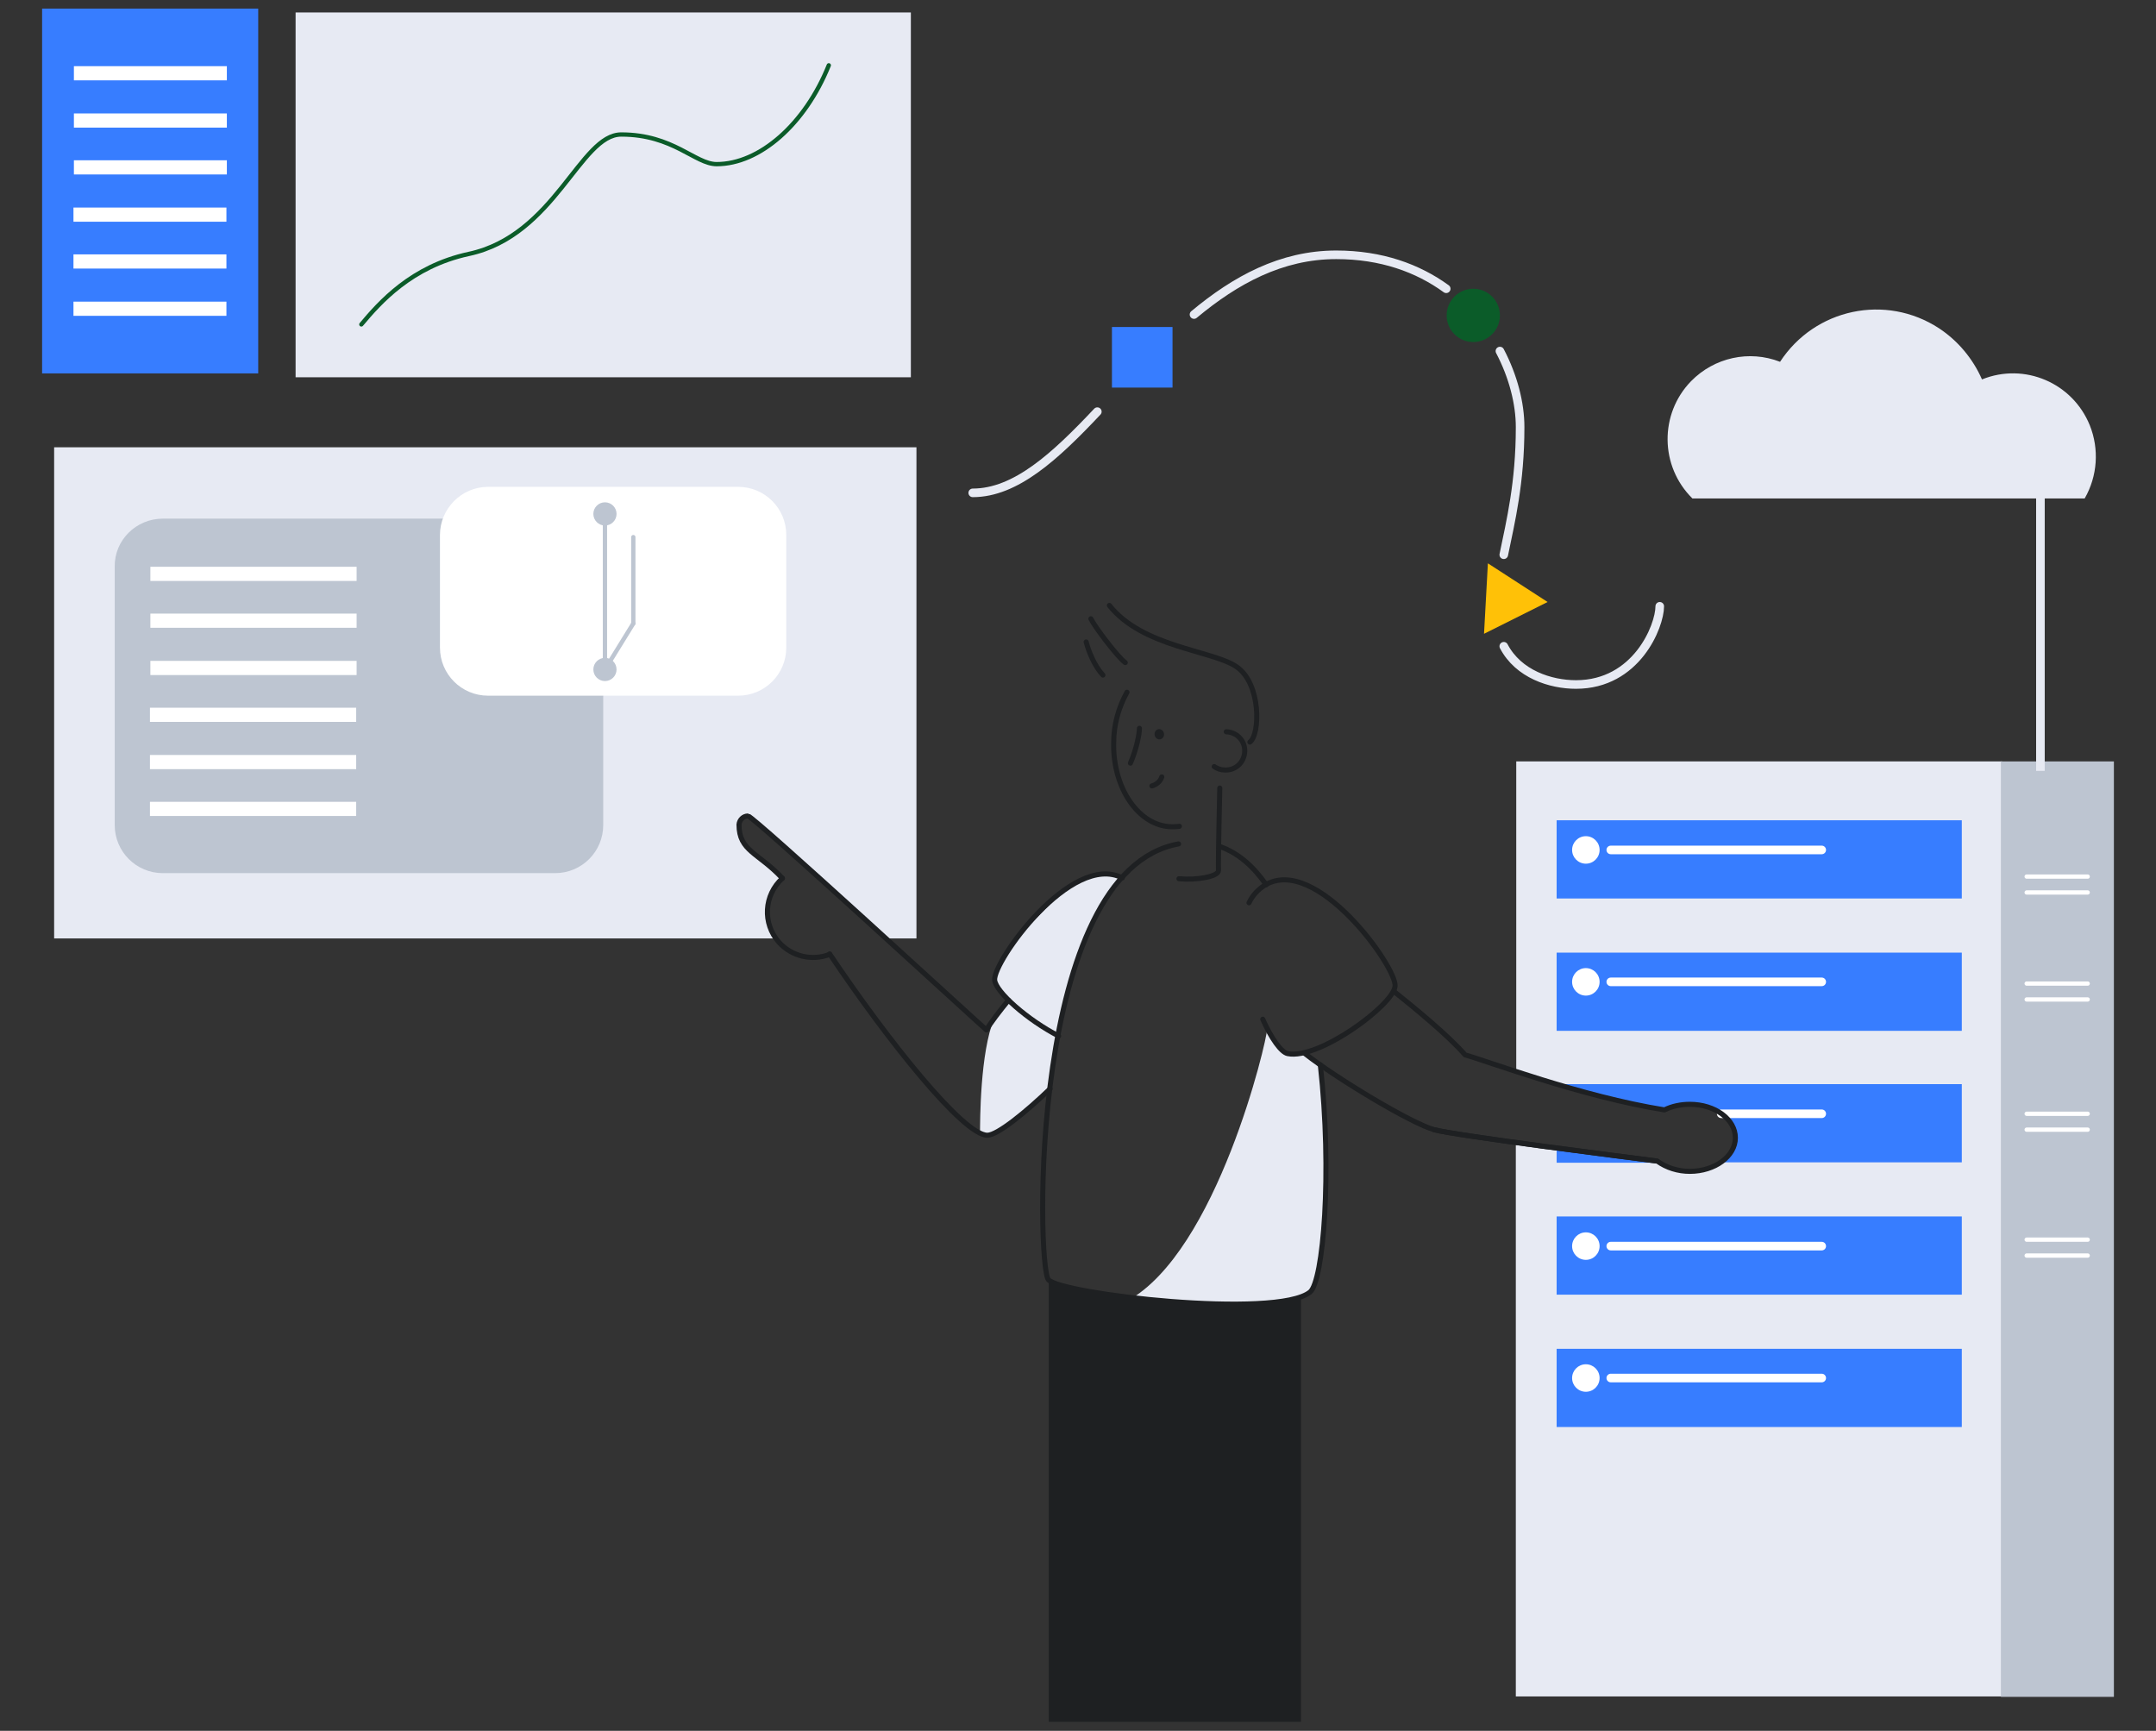 <?xml version="1.0" encoding="utf-8"?>
<!-- Generator: Adobe Illustrator 23.0.3, SVG Export Plug-In . SVG Version: 6.00 Build 0)  -->
<svg xmlns="http://www.w3.org/2000/svg" xmlns:xlink="http://www.w3.org/1999/xlink" x="0px" y="0px"
	 viewBox="0 0 501.8 402.8" style="enable-background:new 0 0 501.8 402.8;" xml:space="preserve">
<rect x="0" y="0" width="501.8" height="402.8" fill="#333333" stroke="none"/>
<style type="text/css">
	.full-stack-0{fill:#E7EAF3;}
	.full-stack-1{fill:#377DFF;}
	.full-stack-2{fill:#BDC5D1;}
	.full-stack-3{fill:#FFFFFF;}
	.full-stack-4{fill:none;stroke:#FFFFFF;}
	.full-stack-5{fill:none;stroke:#1E2022;}
	.full-stack-6{fill:none;stroke:#0b5c29;}
	.full-stack-7{fill:none;stroke:#BDC5D1;}
	.full-stack-8{fill:none;stroke:#E7EAF3;}
	.full-stack-9{fill:#0b5c29;}
	.full-stack-10{fill:#FFC107;}
	.full-stack-11{fill:#1E2022;}
</style>
<g id="Shadows">
	<path class="full-stack-0 fill-gray-300" d="M228.1,263.8c0-2.8,0-18.9,3.3-26.8c1.9-2.5,3.3-4.1,3.3-4.1l-3.3-4l0.5-3.5l6.7-9.1l9.1-9.3l6.7-3.4l5.8,0.4
		l1.2,0.5l-5.4,6.9l-3.9,9.2l-2.4,7.1l-1.9,5.4l-1.4,8.1l-1.2,5.2l-1.1,7.6l-5.8,4.6l-7.3,5.8L228.1,263.8z"/>
	<path class="full-stack-0 fill-gray-300" d="M294.9,239.6c0,2.5-11.6,51.8-32.6,63.2c29.8,3.4,36.7,0.7,36.7,0.7l6.2-3l2.6-8.3l0.9-15.2l-0.1-12.4
		l-0.9-16.6l-3.7-2.7l-4-0.1l-1.2-0.3l-2.3-2.4L294.9,239.6z"/>
</g>
<polygon class="full-stack-0 fill-gray-300" points="12.6,104.1 12.6,218.4 181,218.4 178.6,215.3 179.5,208.3 181.9,203.6 177.8,200.1 173.7,196.7
	171.7,192.4 173.7,189.6 193.8,207.4 205.8,218.4 213.3,218.4 213.3,104.1 "/>
<path class="full-stack-0 fill-gray-300" d="M352.9,177.2v72.2c9.3,3,22.3,7,34.3,8.9c1.8-0.9,3.9-1.3,5.9-1.3c5.8,0,10.6,3.5,10.6,7.8s-4.7,7.8-10.6,7.8
	c-2.7,0.1-5.4-0.8-7.6-2.4c-4.1-0.5-19.6-2.5-32.7-4.3v128.9H466V177.2H352.9z"/>
<path class="full-stack-1 fill-primary" d="M385.6,270.2c-3.1-0.4-13-1.6-23.3-3v3.4h23.8C385.9,270.5,385.8,270.4,385.6,270.2z"/>
<path class="full-stack-1 fill-primary" d="M362.7,252.4c7.6,2.3,16.3,4.5,24.5,5.8c1.8-0.9,3.9-1.3,5.9-1.3c5.8,0,10.6,3.5,10.6,7.8
	c0,2.3-1.4,4.4-3.5,5.8h56.4v-18.2h-93.9V252.4z"/>
<rect x="465.7" y="177.2" class="full-stack-2 fill-gray-400" width="26.3" height="217.7"/>
<rect x="362.3" y="190.9" class="full-stack-1 fill-primary" width="94.3" height="18.2"/>
<circle class="full-stack-3 fill-white" cx="369.1" cy="197.8" r="3.2"/>
<line class="full-stack-4 fill-none stroke-white" stroke-width="2" stroke-linecap="round" stroke-linejoin="round" x1="424" y1="197.8" x2="374.9" y2="197.8"/>
<rect x="362.3" y="221.7" class="full-stack-1 fill-primary" width="94.3" height="18.2"/>
<circle class="full-stack-3 fill-white" cx="369.1" cy="228.5" r="3.2"/>
<line class="full-stack-4 fill-none stroke-white" stroke-width="2" stroke-linecap="round" stroke-linejoin="round" x1="424" y1="228.5" x2="374.9" y2="228.5"/>
<line class="full-stack-4 fill-none stroke-white" stroke-width="2" stroke-linecap="round" stroke-linejoin="round" x1="424" y1="259.2" x2="400.6" y2="259.2"/>
<rect x="362.3" y="283.1" class="full-stack-1 fill-primary" width="94.3" height="18.2"/>
<circle class="full-stack-3 fill-white" cx="369.1" cy="290" r="3.2"/>
<line class="full-stack-4 fill-none stroke-white" stroke-width="2" stroke-linecap="round" stroke-linejoin="round" x1="424" y1="290" x2="374.9" y2="290"/>
<rect x="362.3" y="313.9" class="full-stack-1 fill-primary" width="94.3" height="18.2"/>
<circle class="full-stack-3 fill-white" cx="369.1" cy="320.7" r="3.2"/>
<line class="full-stack-4 fill-none stroke-white" stroke-width="2" stroke-linecap="round" stroke-linejoin="round" x1="424" y1="320.7" x2="374.9" y2="320.7"/>
<line class="full-stack-4 fill-none stroke-white" stroke-width="1" stroke-linecap="round" stroke-linejoin="round" x1="485.9" y1="204" x2="471.7" y2="204"/>
<line class="full-stack-4 fill-none stroke-white" stroke-width="1" stroke-linecap="round" stroke-linejoin="round" x1="485.9" y1="207.7" x2="471.7" y2="207.7"/>
<line class="full-stack-4 fill-none stroke-white" stroke-width="1" stroke-linecap="round" stroke-linejoin="round" x1="485.9" y1="228.9" x2="471.7" y2="228.9"/>
<line class="full-stack-4 fill-none stroke-white" stroke-width="1" stroke-linecap="round" stroke-linejoin="round" x1="485.9" y1="232.6" x2="471.7" y2="232.6"/>
<line class="full-stack-4 fill-none stroke-white" stroke-width="1" stroke-linecap="round" stroke-linejoin="round" x1="485.9" y1="259.2" x2="471.7" y2="259.2"/>
<line class="full-stack-4 fill-none stroke-white" stroke-width="1" stroke-linecap="round" stroke-linejoin="round" x1="485.9" y1="262.9" x2="471.7" y2="262.9"/>
<line class="full-stack-4 fill-none stroke-white" stroke-width="1" stroke-linecap="round" stroke-linejoin="round" x1="485.9" y1="288.5" x2="471.7" y2="288.5"/>
<line class="full-stack-4 fill-none stroke-white" stroke-width="1" stroke-linecap="round" stroke-linejoin="round" x1="485.9" y1="292.2" x2="471.7" y2="292.2"/>
<path class="full-stack-2 fill-gray-400" d="M37.9,120.7h91.3c6.2,0,11.2,5,11.2,11.2V192c0,6.2-5,11.2-11.2,11.2H37.9c-6.2,0-11.2-5-11.2-11.2v-60.1
	C26.6,125.7,31.7,120.7,37.9,120.7z"/>
<path class="full-stack-5 fill-none stroke-dark" stroke-width="1.18" stroke-linecap="round" stroke-linejoin="round" d="M303.6,245.1c7.6,6,25.2,16.5,30.2,17.8c5.2,1.4,44.9,6.4,51.9,7.3c2.2,1.6,4.9,2.4,7.6,2.4
	c5.8,0,10.6-3.5,10.6-7.8s-4.7-7.8-10.6-7.8c-2,0-4.1,0.4-5.9,1.3c-19.4-3.1-41.3-11.4-46.4-12.8c-3.9-4.5-11.6-10.8-16.6-14.8"/>
<path class="full-stack-5 fill-none stroke-dark" stroke-width="1.18" stroke-linecap="round" stroke-linejoin="round" d="M193.1,222c13.4,20,31.1,42.2,36.7,42.2c2.4,0,9.2-5.6,14.6-10.8"/>
<path class="full-stack-5 fill-none stroke-dark" stroke-width="1.18" stroke-linecap="round" stroke-linejoin="round" d="M234.7,232.8c-1.9,2.3-4.3,5.4-5.1,6.9c-3.1-2.7-54.3-49.8-55.5-49.8c-1.1,0-2,0.9-2.1,2
	c0,6.2,4.5,6.5,10.1,12.5"/>
<path class="full-stack-5 fill-none stroke-dark" stroke-width="1.18" stroke-linecap="round" stroke-linejoin="round" d="M261.2,204.3c-11.9-6-30.1,19.5-29.7,23.8c0.3,2.8,7.7,9.3,14.9,13"/>
<path class="full-stack-5 fill-none stroke-dark" stroke-width="1.18" stroke-linecap="round" stroke-linejoin="round" d="M307.3,247.8c2.8,25.1,0.7,50.4-2.4,52.9c-7.8,6.3-58.1,0.5-60.9-2.9c-2.7-3.3-4.7-95.1,30.3-101.4"/>
<path class="full-stack-5 fill-none stroke-dark" stroke-width="1.18" stroke-linecap="round" stroke-linejoin="round" d="M283.9,197c4.3,1.5,7.8,4.6,10.8,8.9"/>
<path class="full-stack-5 fill-none stroke-dark" stroke-width="1.18" stroke-linecap="round" stroke-linejoin="round" d="M290.7,210.1c0.8-1.7,2.1-3.1,3.7-4.1c11.9-7.2,30.7,19.1,30.3,23.5c-0.4,4.4-17.8,17.2-25,15.7
	c-1.5-0.3-3.8-3.5-5.8-8"/>
<path class="full-stack-5 fill-none stroke-dark" stroke-width="1.18" stroke-linecap="round" stroke-linejoin="round" d="M182.1,204.4c-4.3,3.9-4.7,10.5-0.8,14.9c3,3.3,7.7,4.4,11.8,2.8"/>
<rect x="68.8" y="2.9" class="full-stack-0 fill-gray-300" width="143.2" height="84.9"/>
<rect x="9.8" y="2" class="full-stack-1 fill-primary" width="50.3" height="84.9"/>
<path class="full-stack-6 fill-none stroke-success" stroke-width="1" stroke-linecap="round" stroke-linejoin="round" d="M84.1,75.5c4.2-5,11.6-13.5,25-16.4c20.1-4.3,25.9-27.8,35.5-27.8c12.1,0,17.2,6.9,22.2,6.9
	c10,0,20.6-9.3,26.1-23"/>
<rect x="17.2" y="15.4" class="full-stack-3 fill-white" width="35.6" height="3.3"/>
<rect x="17.2" y="26.4" class="full-stack-3 fill-white" width="35.6" height="3.3"/>
<rect x="17.2" y="37.3" class="full-stack-3 fill-white" width="35.6" height="3.3"/>
<rect x="17.1" y="48.3" class="full-stack-3 fill-white" width="35.6" height="3.3"/>
<rect x="17.1" y="59.2" class="full-stack-3 fill-white" width="35.6" height="3.3"/>
<rect x="17.1" y="70.2" class="full-stack-3 fill-white" width="35.6" height="3.3"/>
<rect x="35" y="131.9" class="full-stack-3 fill-white" width="48" height="3.3"/>
<rect x="35" y="142.8" class="full-stack-3 fill-white" width="48" height="3.3"/>
<rect x="35" y="153.8" class="full-stack-3 fill-white" width="48" height="3.3"/>
<rect x="34.9" y="164.7" class="full-stack-3 fill-white" width="48" height="3.3"/>
<rect x="34.9" y="175.7" class="full-stack-3 fill-white" width="48" height="3.3"/>
<rect x="34.9" y="186.6" class="full-stack-3 fill-white" width="48" height="3.3"/>
<path class="full-stack-3 fill-white" d="M113.6,113.3h58.2c6.2,0,11.2,5,11.2,11.2v26.2c0,6.2-5,11.2-11.2,11.2h-58.2c-6.2,0-11.2-5-11.2-11.2v-26.2
	C102.4,118.4,107.4,113.3,113.6,113.3z"/>
<circle class="full-stack-2 fill-gray-400" cx="140.8" cy="119.6" r="2.7"/>
<circle class="full-stack-2 fill-gray-400" cx="140.8" cy="155.8" r="2.7"/>
<line class="full-stack-7 fill-none stroke-gray-400" stroke-width="1" stroke-linecap="round" stroke-linejoin="round" x1="140.8" y1="120.5" x2="140.8" y2="155"/>
<line class="full-stack-7 fill-none stroke-gray-400" stroke-width="1" stroke-linecap="round" stroke-linejoin="round" x1="147.4" y1="125" x2="147.4" y2="145.1"/>
<line class="full-stack-7 fill-none stroke-gray-400" stroke-width="1" stroke-linecap="round" stroke-linejoin="round" x1="140.8" y1="155.8" x2="147.4" y2="145.1"/>
<path class="full-stack-0 fill-gray-300" d="M393.9,116c-7.6-7.5-7.7-19.7-0.3-27.3c5.4-5.5,13.5-7.3,20.7-4.5c8.1-12.4,24.6-15.9,37-7.8
	c4.4,2.9,7.9,7.1,10,11.9c9.9-4,21.1,0.8,25.1,10.7c2.2,5.5,1.8,11.8-1.2,17L393.9,116z"/>
<line class="full-stack-8 fill-none stroke-gray-300" stroke-width="2" stroke-miterlimit="10" x1="474.9" y1="114.4" x2="474.9" y2="179.4"/>
<path class="full-stack-8 fill-none stroke-gray-300" stroke-width="2" stroke-linecap="round" stroke-linejoin="round" d="M350,150.4c3.4,6.5,10.9,8.9,16.8,8.9c14.1,0,19.5-13.6,19.5-18.2"/>
<path class="full-stack-8 fill-none stroke-gray-300" stroke-width="2" stroke-linecap="round" stroke-linejoin="round" d="M349.1,81.7c3.1,5.9,4.7,12.2,4.7,17.7c0,13-2.2,21.9-3.8,29.7"/>
<path class="full-stack-8 fill-none stroke-gray-300" stroke-width="2" stroke-linecap="round" stroke-linejoin="round" d="M277.9,73.2c9.6-8,20.3-13.9,33.1-13.9c10.5,0,19,3.1,25.6,7.9"/>
<path class="full-stack-8 fill-none stroke-gray-300" stroke-width="2" stroke-linecap="round" stroke-linejoin="round" d="M226.4,114.7c10,0,19.2-8.5,29-18.9"/>
<rect x="258.8" y="76.1" class="full-stack-1 fill-primary" width="14.1" height="14.1"/>
<circle class="full-stack-9 fill-success" cx="342.9" cy="73.4" r="6.2"/>
<polygon class="full-stack-10 fill-warning" points="360.2,140.1 346.3,131.1 345.4,147.5 "/>
<path class="full-stack-5 fill-none stroke-dark" stroke-width="1.18" stroke-linecap="round" stroke-linejoin="round" d="M283.9,183.4c0,0-0.4,16.8-0.3,19.2c0,1.4-5.1,2.3-9.2,1.9"/>
<path class="full-stack-5 fill-none stroke-dark" stroke-width="1.18" stroke-linecap="round" stroke-linejoin="round" d="M274.5,192.3c-0.6,0.1-1.2,0.1-1.8,0.1c-7.6-0.1-13.7-8.9-13.5-19.5c0-4.1,1.1-8.2,3.1-11.8"/>
<path class="full-stack-5 fill-none stroke-dark" stroke-width="1.18" stroke-linecap="round" stroke-linejoin="round" d="M285.4,170.3c2.5,0.1,4.4,2.1,4.3,4.6s-2.1,4.4-4.6,4.3c-0.9,0-1.8-0.3-2.5-0.8"/>
<path class="full-stack-5 fill-none stroke-dark" stroke-width="1.18" stroke-linecap="round" stroke-linejoin="round" d="M290.9,172.7c2.4-1.7,2.7-13.7-3.2-17.6c-5.8-3.8-21.8-4.5-29.5-14.2"/>
<path class="full-stack-5 fill-none stroke-dark" stroke-width="1.18" stroke-linecap="round" stroke-linejoin="round" d="M261.9,154.2c-1.7-1.2-7.1-8.3-8-10.2"/>
<path class="full-stack-5 fill-none stroke-dark" stroke-width="1.18" stroke-linecap="round" stroke-linejoin="round" d="M256.7,157.1c-1.9-2-3.3-5.4-3.9-7.7"/>
<ellipse transform="matrix(0.986 -0.167 0.167 0.986 -24.741 47.426)" class="full-stack-11 fill-dark" cx="269.8" cy="170.9" rx="1.1" ry="1.2"/>
<path class="full-stack-5 fill-none stroke-dark" stroke-width="1.18" stroke-linecap="round" stroke-linejoin="round" d="M265.2,169.5c0,1.3-0.7,4.9-2.1,8.1"/>
<path class="full-stack-5 fill-none stroke-dark" stroke-width="1.18" stroke-linecap="round" stroke-linejoin="round" d="M268.1,182.9c1.1-0.3,2-1.1,2.3-2.1"/>
<path class="full-stack-11 fill-dark" d="M244.1,297.8v102.9h58.7v-98.9C290.5,306.2,246.7,301,244.1,297.8z"/>
<path class="full-stack-5 fill-none stroke-dark" stroke-width="1.18" stroke-linecap="round" stroke-linejoin="round" d="M333.7,262.9c5.2,1.4,44.9,6.4,51.9,7.3"/>
</svg>
